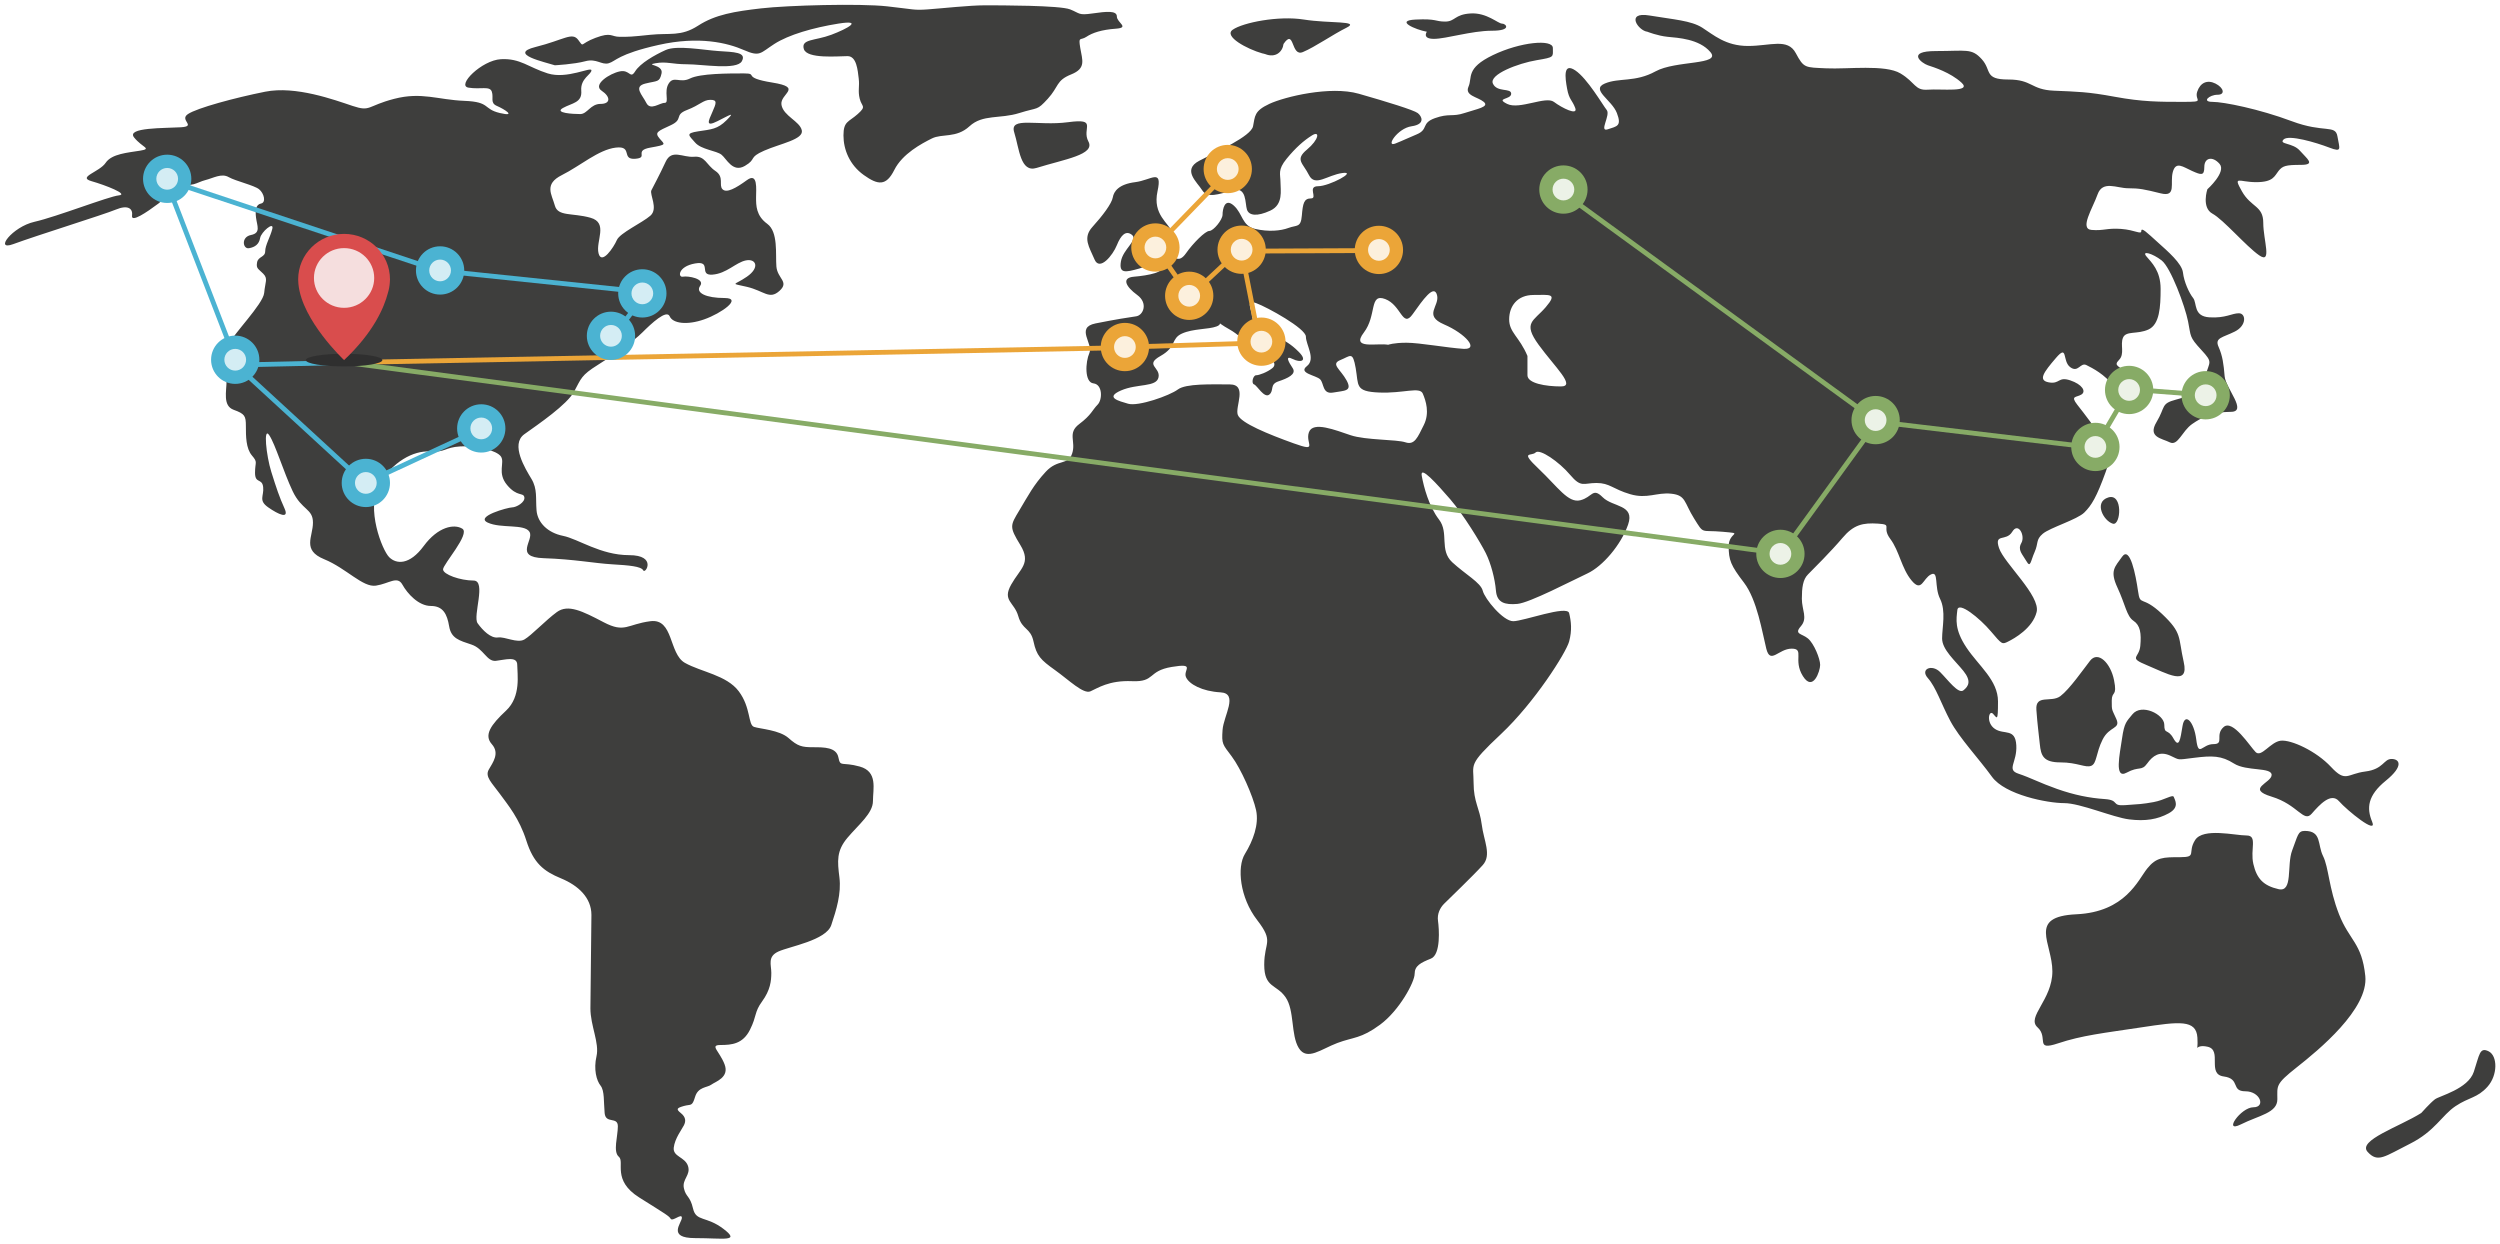 <?xml version="1.0" encoding="UTF-8"?>
<!DOCTYPE svg PUBLIC "-//W3C//DTD SVG 1.1//EN" "http://www.w3.org/Graphics/SVG/1.1/DTD/svg11.dtd">
<svg version="1.1" xmlns="http://www.w3.org/2000/svg" xmlns:xlink="http://www.w3.org/1999/xlink" x="0px" y="0px" width="517.675" height="257.497" viewBox="0, 0, 517.675, 257.497">
  <g id="Layer 1">
    <path d="M515.32,217.696 C513.43,216.752 513.43,218.408 512.246,221.954 C511.065,225.503 505.154,226.922 504.207,227.631 C503.26,228.34 501.368,230.467 501.368,230.467 C496.878,233.304 488.127,236.143 490.254,238.509 C492.382,240.873 493.802,239.454 499.004,236.852 C504.207,234.252 505.626,230.941 508.465,229.049 C511.302,227.157 512.957,227.395 515.086,225.029 C517.215,222.663 517.213,218.643 515.32,217.696 M484.342,189.32 C482.215,183.88 482.215,179.624 481.032,177.258 C479.85,174.893 480.794,172.056 477.248,172.056 C475.808,172.056 475.829,173.002 474.646,176.076 C473.465,179.15 474.882,184.827 471.809,184.117 C468.734,183.408 467.316,181.99 466.605,178.915 C465.896,175.841 467.552,173.002 465.188,173.002 C462.822,173.002 456.201,171.347 454.546,173.948 C452.889,176.55 455.017,177.496 451.471,177.496 C447.924,177.496 446.504,177.497 444.613,179.859 C442.721,182.225 440.12,188.846 429.951,189.32 C419.782,189.794 424.985,195.232 424.985,201.143 C424.985,207.055 419.546,210.604 421.912,212.732 C424.275,214.859 421.201,217.699 426.167,216.043 C431.132,214.385 435.627,213.912 443.43,212.732 C451.234,211.549 454.78,211.075 455.017,214.859 C455.254,218.643 454.072,216.043 457.146,216.752 C460.221,217.461 456.912,222.427 460.458,222.901 C464.004,223.373 461.877,225.973 464.951,225.973 C468.026,225.973 469.207,229.284 466.605,229.284 C464.004,229.284 460.222,234.722 464.004,232.833 C467.788,230.941 471.572,230.467 471.572,227.631 C471.572,224.791 471.1,224.555 475.592,221.009 C480.086,217.461 490.491,208.948 489.782,202.091 C489.072,195.232 486.473,194.758 484.342,189.32 M482.688,158.813 C479.613,155.504 474.411,153.137 472.28,153.375 C470.154,153.61 468.26,156.922 467.079,155.739 C465.896,154.556 462.348,148.883 460.457,150.537 C458.566,152.192 460.693,154.084 458.329,154.084 C455.965,154.084 455.254,156.922 454.78,153.137 C454.309,149.353 452.416,147.462 451.943,150.3 C451.471,153.137 451.235,155.03 450.052,152.901 C448.869,150.772 448.159,152.192 448.159,150.063 C448.159,147.935 443.431,145.569 441.54,147.935 C440.356,149.412 439.884,149.59 439.412,152.901 C438.938,156.213 437.754,161.416 440.355,159.997 C442.958,158.577 443.43,159.758 444.613,158.103 C445.796,156.448 447.215,155.504 449.342,156.448 C451.471,157.394 450.526,157.394 454.309,156.922 C458.092,156.448 459.983,156.448 462.586,158.103 C465.188,159.758 470.389,158.813 470.389,160.468 C470.389,162.125 464.951,163.307 470.389,164.962 C475.829,166.617 477.011,170.402 478.667,168.51 C480.322,166.617 482.687,164.015 484.342,165.908 C485.997,167.8 492.382,173.004 491.201,170.164 C490.017,167.327 490.254,164.724 494.04,161.651 C497.822,158.577 496.875,157.159 495.219,157.159 C493.566,157.159 493.566,159.287 489.782,159.758 C485.997,160.232 485.763,162.124 482.688,158.813 M432.789,136.821 C431.358,138.66 428.53,142.732 426.64,144.151 C424.75,145.571 421.437,143.679 421.674,146.99 C421.912,150.3 422.146,151.719 422.382,154.084 C422.62,156.448 423.092,157.868 426.64,157.868 C430.188,157.868 431.841,159.05 433.026,158.577 C434.208,158.103 433.971,155.976 435.389,153.137 C436.809,150.3 439.174,151.01 438.227,148.882 C437.28,146.753 437.28,147.226 437.28,145.097 C437.28,142.968 438.465,144.387 437.754,140.841 C437.046,137.293 434.445,134.693 432.789,136.821 M441.776,128.543 C443.193,129.49 443.43,131.144 443.193,133.746 C442.957,136.347 440.592,136.112 444.613,137.767 C448.632,139.422 453.363,142.26 452.179,137.057 C450.998,131.854 451.943,131.144 447.688,127.125 C443.43,123.105 443.195,125.706 442.721,122.396 C442.248,119.085 441.064,112.935 439.409,115.301 C437.95,117.388 436.81,118.138 438.465,121.686 C440.119,125.233 440.355,127.597 441.776,128.543 M437.517,108.442 C439.174,108.915 439.646,102.057 436.572,103.004 C433.498,103.95 435.576,107.887 437.517,108.442 M323.235,80.02 C320.078,80.02 316.29,79.388 316.29,77.705 L316.29,73.705 C314.606,69.708 312.502,68.865 312.502,66.129 C312.502,63.394 314.185,61.079 317.552,61.079 C320.919,61.079 322.603,60.658 320.078,63.604 C317.552,66.55 315.237,66.761 318.605,71.391 C321.971,76.02 326.391,80.02 323.235,80.02 M303.031,72.234 C299.664,72.022 293.982,70.97 291.246,70.97 C288.51,70.97 287.458,71.391 287.458,71.391 C285.143,70.97 279.671,72.444 282.407,68.865 C285.143,65.288 283.46,60.658 286.827,61.921 C290.194,63.183 290.404,68.024 292.508,65.078 C294.613,62.131 296.928,58.763 297.559,61.079 C298.191,63.394 294.613,65.288 299.033,67.182 C303.452,69.075 306.399,72.444 303.031,72.234 M294.824,88.016 C293.561,90.542 292.93,92.226 291.036,91.594 C289.142,90.962 282.828,91.173 279.671,90.121 C276.515,89.069 271.885,87.175 271.044,89.49 C270.201,91.804 273.148,93.699 267.886,91.804 C262.626,89.911 256.943,87.596 256.312,85.911 C255.68,84.228 258.416,79.598 254.628,79.598 C250.84,79.598 245.579,79.388 243.896,80.651 C242.212,81.913 235.688,84.228 233.583,83.596 C231.67,83.024 228.743,82.335 232.111,80.861 C235.478,79.388 239.476,80.23 239.897,78.125 C240.318,76.02 236.951,75.6 240.318,73.705 C243.685,71.812 242.423,70.129 244.737,69.075 C247.052,68.024 250.209,68.234 251.893,67.604 C253.576,66.971 251.261,66.34 254.628,68.234 C257.995,70.129 260.1,73.705 261.783,73.917 C263.467,74.126 264.519,75.39 263.467,76.231 C262.415,77.073 260.731,77.705 260.1,77.705 C259.468,77.705 259.048,79.388 259.679,79.598 C260.31,79.81 261.783,82.545 262.836,81.703 C263.888,80.861 262.836,79.598 264.73,78.967 C266.623,78.336 268.517,77.494 267.676,76.231 C266.834,74.969 265.993,73.495 267.676,74.337 C269.36,75.179 270.833,74.759 268.939,72.864 C267.045,70.97 266.413,70.97 264.099,69.287 C261.783,67.604 259.258,66.761 259.258,65.499 C259.258,64.236 257.785,61.921 260.1,62.763 C262.415,63.604 270.412,68.024 270.412,69.708 C270.412,71.391 272.516,74.337 270.622,75.81 C268.728,77.284 272.516,77.705 273.358,78.546 C274.199,79.388 273.779,81.703 276.094,81.281 C278.409,80.861 280.093,81.071 278.83,78.756 C277.567,76.441 275.463,75.39 277.567,74.548 C279.671,73.705 280.093,72.654 280.724,76.231 C281.356,79.81 280.513,81.071 285.564,81.281 C290.614,81.493 293.982,80.02 294.613,81.493 C295.245,82.966 296.087,85.491 294.824,88.016 M440.875,169.67 C444.242,170.091 446.767,169.67 449.083,168.408 C451.397,167.145 450.345,165.672 450.134,165.04 C449.924,164.409 448.24,165.672 445.925,166.093 C443.61,166.514 442.979,166.514 440.032,166.724 C437.087,166.934 438.98,165.672 435.824,165.462 C432.668,165.25 429.51,164.62 425.933,163.357 C422.355,162.094 420.461,161.042 417.936,160.2 C415.41,159.358 417.725,157.884 417.514,154.308 C417.304,150.73 414.989,152.203 413.095,150.94 C411.202,149.677 411.833,146.942 412.674,147.783 C413.516,148.626 413.727,149.677 413.727,145.258 C413.727,140.84 409.728,137.892 407.203,134.105 C404.677,130.316 405.098,128.211 405.308,126.318 C405.519,124.425 409.939,128.001 412.254,130.737 C414.569,133.473 414.569,133.473 415.832,132.842 C417.094,132.211 420.882,130.106 421.723,126.739 C422.565,123.371 414.989,116.638 413.938,113.48 C412.884,110.324 415.41,112.218 416.674,110.113 C417.936,108.008 419.409,110.956 418.567,112.428 C417.725,113.902 418.777,114.744 419.62,116.217 C420.461,117.69 420.461,116.217 421.303,114.323 C422.145,112.428 421.513,111.798 422.986,110.534 C424.46,109.271 430.142,107.588 431.615,106.114 C433.089,104.642 434.14,102.958 436.034,97.697 C437.928,92.436 435.824,92.647 434.982,90.752 C434.14,88.857 431.615,85.701 430.142,83.806 C428.669,81.913 429.931,82.335 430.983,81.703 C432.036,81.071 431.194,79.598 428.669,78.756 C426.143,77.915 426.564,79.598 424.25,79.177 C421.934,78.756 423.197,77.073 425.722,74.126 C428.248,71.18 426.985,74.759 428.669,76.02 C430.352,77.284 430.773,74.969 432.036,75.6 C433.299,76.231 435.824,77.494 437.718,80.02 C439.612,82.545 439.612,85.491 441.507,85.281 C443.4,85.071 443.4,84.228 444.242,82.335 C445.083,80.44 441.927,78.756 440.454,77.284 C438.98,75.81 437.508,75.81 438.769,74.548 C440.032,73.285 438.98,71.391 439.612,69.919 C440.244,68.445 442.559,69.287 444.873,68.234 C447.189,67.182 447.398,63.604 447.398,59.816 C447.398,56.028 445.505,54.345 444.452,53.082 C443.4,51.818 445.715,52.45 447.608,53.923 C449.503,55.397 452.449,63.394 453.081,66.55 C453.712,69.708 453.291,69.708 455.816,72.444 C458.341,75.179 457.5,74.759 456.659,77.915 C455.816,81.071 453.712,81.913 450.555,82.756 C447.398,83.596 448.451,84.228 446.557,87.385 C444.663,90.542 447.608,90.752 449.293,91.594 C450.976,92.436 451.818,89.279 453.923,87.806 C456.026,86.333 458.341,85.281 461.92,85.281 C465.497,85.281 460.867,80.44 460.657,77.915 C460.446,75.39 460.236,73.705 459.394,71.812 C458.551,69.919 460.236,69.919 462.761,68.654 C465.287,67.393 465.077,64.868 463.604,64.868 C462.13,64.868 460.867,65.919 457.5,65.709 C454.133,65.499 454.975,62.763 454.133,61.711 C453.291,60.658 452.239,58.343 452.028,56.448 C451.818,54.554 448.872,52.03 446.767,50.136 C444.663,48.242 443.4,46.979 443.4,47.821 C443.4,48.662 442.137,47.611 439.191,47.4 C436.245,47.191 435.613,47.821 433.089,47.611 C430.563,47.4 433.299,43.191 434.35,40.245 C435.403,37.299 438.349,38.982 440.665,38.982 C442.979,38.982 444.031,39.193 447.398,40.034 C450.765,40.876 449.293,37.93 449.924,35.615 C450.555,33.3 452.028,34.563 453.923,35.405 C455.816,36.246 456.448,36.456 456.448,34.563 C456.448,32.67 458.132,32.248 459.604,33.931 C461.077,35.615 457.079,39.193 457.079,39.193 C457.079,39.193 455.816,42.981 458.132,44.242 C460.446,45.506 465.077,50.977 467.812,52.872 C470.548,54.765 468.654,49.715 468.654,46.137 C468.654,42.56 466.128,42.981 464.234,39.613 C462.341,36.246 463.604,37.72 467.18,37.72 C470.757,37.72 470.969,36.456 471.81,35.405 C472.653,34.351 473.285,34.141 476.44,34.141 C479.596,34.141 477.703,32.88 476.23,31.195 C474.757,29.512 471.81,29.934 472.863,28.88 C473.915,27.829 479.596,29.512 482.334,30.565 C485.069,31.616 484.437,30.775 484.016,28.25 C483.596,25.724 481.281,27.617 474.546,25.092 C467.812,22.568 460.446,21.094 458.132,21.094 C455.816,21.094 457.5,19.621 459.183,19.621 C460.867,19.621 460.446,18.148 458.763,17.306 C457.079,16.464 455.606,17.096 454.975,18.989 C454.343,20.883 456.869,21.094 452.028,21.094 C447.189,21.094 443.61,21.094 437.928,20.042 C432.246,18.989 430.142,18.989 425.3,18.779 C420.461,18.569 420.882,16.464 415.832,16.464 C410.78,16.464 412.465,14.569 410.36,12.256 C408.255,9.94 407.203,10.572 400.89,10.572 C394.576,10.572 397.944,13.097 399.205,13.518 C400.469,13.939 403.836,14.991 406.151,17.096 C408.466,19.199 401.942,18.359 399.205,18.569 C396.47,18.779 396.681,17.096 393.524,15.201 C390.367,13.308 382.581,14.359 378.161,14.149 C373.741,13.939 373.531,14.149 371.848,10.993 C370.164,7.836 366.587,9.519 361.956,9.519 C357.327,9.519 354.801,7.203 352.487,5.732 C350.172,4.258 346.594,4.048 341.543,3.207 C336.493,2.364 339.228,6.363 341.122,6.573 C341.122,6.573 343.227,7.415 345.331,7.625 C347.436,7.836 351.856,8.047 354.171,10.782 C356.485,13.518 347.014,12.466 342.805,14.78 C338.597,17.096 335.23,16.043 332.284,17.306 C329.337,18.569 333.757,20.674 334.809,23.409 C335.861,26.145 334.809,26.145 332.915,26.777 C331.02,27.407 333.547,23.83 332.705,22.779 C331.863,21.725 328.706,16.254 326.181,14.569 C323.654,12.887 324.076,16.043 324.498,18.359 C324.917,20.674 325.549,20.674 326.181,22.357 C326.812,24.04 323.445,22.357 321.761,21.094 C320.078,19.831 314.606,22.779 312.081,21.514 C309.555,20.253 312.922,20.674 312.922,19.409 C312.922,18.148 309.976,19.199 309.134,17.306 C308.293,15.413 314.396,13.097 318.184,12.466 C321.971,11.834 321.55,11.834 321.55,9.94 C321.55,8.047 314.816,8.677 309.134,11.413 C303.452,14.149 304.925,16.043 304.084,17.938 C303.241,19.831 305.977,20.042 307.24,21.094 C308.503,22.146 305.767,22.568 303.241,23.409 C300.716,24.25 300.085,23.409 297.139,24.462 C294.193,25.514 295.876,26.777 293.35,27.829 C290.825,28.88 291.036,28.88 288.931,29.722 C286.827,30.565 289.352,26.565 292.299,26.145 C295.245,25.724 294.403,24.04 293.561,23.409 C292.719,22.779 287.248,21.094 281.356,19.409 C275.463,17.728 265.993,20.042 262.836,21.514 C259.679,22.988 259.889,24.04 259.468,26.145 C259.048,28.25 251.893,31.405 248.315,33.3 C244.737,35.195 247.894,37.72 248.946,39.403 C249.999,41.086 252.313,40.245 255.26,39.403 C258.206,38.561 257.785,42.139 258.206,43.402 C258.627,44.664 260.31,44.876 263.047,43.612 C265.782,42.349 265.151,39.403 265.151,37.72 C265.151,36.036 264.519,35.195 266.413,32.88 C268.308,30.565 269.991,29.091 271.674,28.039 C273.358,26.986 273.148,28.88 270.622,30.985 C268.097,33.09 269.781,33.72 271.044,36.246 C272.306,38.771 274.831,36.246 277.988,35.825 C281.145,35.405 275.253,38.561 272.937,38.561 C270.622,38.561 272.937,41.086 271.464,41.086 C269.991,41.086 269.781,42.139 269.57,44.664 C269.36,47.191 268.517,46.559 266.834,47.191 C265.151,47.821 262.626,48.031 259.889,47.4 C257.153,46.769 257.364,44.242 255.47,42.56 C253.576,40.876 253.155,43.402 253.155,44.454 C253.155,45.506 251.261,47.821 250.42,47.821 C249.577,47.821 247.052,50.347 245.579,52.45 C244.106,54.554 243.054,53.293 242.632,52.45 C242.212,51.608 243.685,50.347 242.844,48.242 C242.001,46.137 238.634,44.454 239.686,39.613 C240.739,34.773 238.424,37.299 235.056,37.72 C231.689,38.14 230.637,39.613 230.427,40.876 C230.216,42.139 228.322,44.664 226.217,46.979 C224.113,49.294 225.586,51.188 226.639,53.713 C227.691,56.238 230.427,52.872 231.269,50.767 C232.111,48.662 233.163,47.611 234.425,48.662 C235.688,49.715 232.531,51.608 232.111,54.133 C231.689,56.66 232.952,56.448 235.899,55.608 C238.845,54.765 237.372,54.133 239.686,55.187 C242.001,56.238 237.582,57.08 234.846,57.292 C232.111,57.502 233.163,59.396 235.478,61.079 C237.793,62.763 236.741,65.288 235.267,65.499 C233.794,65.709 231.058,66.129 226.85,66.971 C222.64,67.814 226.428,71.18 225.586,73.074 C224.745,74.969 224.534,79.177 226.428,79.388 C228.322,79.598 228.322,82.756 227.27,83.806 C226.217,84.86 226.007,85.911 223.482,87.806 C220.956,89.701 222.851,91.384 222.009,93.909 C221.167,96.434 219.063,94.962 216.537,97.697 C214.012,100.433 212.96,102.538 211.066,105.694 C209.172,108.851 208.961,109.061 211.277,112.849 C213.591,116.638 211.277,117.69 209.382,121.056 C207.488,124.425 210.014,124.635 210.855,127.581 C211.697,130.526 213.381,129.896 214.012,132.842 C214.643,135.787 215.485,136.631 218.431,138.734 C221.377,140.84 224.323,143.786 225.797,143.154 C227.27,142.522 229.585,140.84 234.425,141.05 C239.265,141.26 237.582,138.944 242.632,138.102 C247.683,137.261 244.947,138.734 245.579,140.207 C246.21,141.681 248.946,143.154 252.734,143.365 C256.522,143.575 253.365,148.204 253.155,151.151 C252.945,154.097 253.155,154.097 255.049,156.623 C256.943,159.148 259.468,164.83 260.1,167.775 C260.731,170.722 259.468,174.09 257.785,176.826 C256.102,179.56 256.733,185.875 260.31,190.506 C263.888,195.133 261.783,194.923 261.783,199.763 C261.783,204.603 264.309,203.762 266.203,206.498 C268.097,209.234 267.255,214.284 268.939,217.02 C270.622,219.756 273.569,217.23 276.936,215.968 C280.303,214.705 281.776,215.128 285.774,212.179 C289.773,209.234 292.93,203.342 292.93,201.658 C292.93,199.973 294.193,199.342 296.297,198.502 C298.402,197.661 297.981,192.187 297.77,190.716 C297.559,189.241 298.191,187.98 299.033,187.136 C299.874,186.296 305.136,181.245 307.03,179.14 C308.924,177.036 307.24,174.09 306.82,170.722 C306.399,167.355 305.136,166.093 305.136,162.094 C305.136,158.094 303.873,158.516 310.818,151.993 C317.762,145.468 324.287,135.156 324.917,132.842 C325.549,130.526 325.339,128.633 324.917,126.95 C324.498,125.265 315.447,128.633 313.343,128.633 C311.238,128.633 307.451,124.003 307.03,122.32 C306.61,120.635 303.452,118.952 300.716,116.427 C297.981,113.902 300.085,110.324 297.981,107.588 C295.876,104.853 294.824,100.853 294.403,98.538 C293.982,96.224 297.559,100.222 300.296,103.379 C303.031,106.536 306.61,112.428 307.661,114.533 C308.713,116.638 309.555,119.794 309.765,122.32 C309.976,124.845 311.659,125.265 314.185,125.055 C316.71,124.845 325.549,120.215 328.706,118.742 C331.863,117.269 335.651,112.849 337.124,108.641 C338.597,104.432 333.967,105.063 331.863,102.958 C329.758,100.853 329.758,102.958 327.233,103.59 C324.708,104.22 322.603,100.853 318.605,97.067 C314.606,93.277 317.132,94.541 317.973,93.699 C318.814,92.857 322.813,95.592 325.128,98.328 C327.444,101.063 327.864,100.012 330.6,100.012 C333.336,100.012 333.967,101.275 337.545,102.327 C341.122,103.379 343.016,101.907 346.075,102.231 C349.136,102.555 348.698,104.01 350.803,107.378 C352.907,110.744 352.066,109.693 356.695,110.113 C361.325,110.534 357.958,110.113 357.958,113.059 C357.958,116.005 358.379,117.059 361.115,120.635 C363.851,124.213 364.903,130.947 365.745,134.316 C366.587,137.682 368.27,134.316 371.006,134.316 C373.741,134.316 371.216,136.631 373.321,139.997 C375.425,143.365 376.899,138.944 376.899,137.682 C376.899,136.419 375.636,133.263 374.373,132.211 C373.11,131.158 371.427,131.368 372.9,129.685 C374.373,128.001 373.11,126.318 373.11,124.003 C373.11,121.688 373.321,120.005 374.373,118.952 C375.425,117.9 379.213,114.112 381.528,111.376 C383.843,108.641 385.737,108.219 388.894,108.429 C392.05,108.641 389.525,109.061 391.419,111.587 C393.314,114.112 393.734,117.69 395.839,120.215 C397.944,122.74 398.154,119.794 399.837,118.952 C401.521,118.11 400.469,121.477 401.731,124.003 C402.994,126.529 402.152,129.896 402.152,132.211 C402.152,134.526 404.888,136.84 406.572,138.944 C408.255,141.05 407.624,142.102 406.572,142.943 C405.519,143.786 403.415,140.84 401.731,139.156 C400.048,137.471 397.522,138.524 399.205,140.418 C400.89,142.312 401.942,145.678 403.836,149.258 C405.73,152.834 409.728,157.044 412.465,160.832 C415.199,164.62 424.039,166.302 427.406,166.302 C430.773,166.302 437.508,169.25 440.875,169.67 M295.455,6.573 C295.455,6.573 294.403,8.047 296.928,8.047 C299.454,8.047 304.715,6.363 308.924,6.363 C313.133,6.363 311.87,4.889 311.028,4.889 C310.187,4.889 307.871,2.576 304.505,2.785 C301.137,2.996 301.348,4.468 299.244,4.468 C297.139,4.468 297.559,3.837 293.141,4.048 C288.721,4.258 293.141,6.152 295.455,6.573 M261.351,11.043 C261.577,11.107 261.802,11.127 261.994,11.203 C264.099,12.045 265.571,10.782 265.782,9.098 C268.097,5.732 267.255,11.834 269.781,10.782 C272.306,9.73 275.883,7.203 278.83,5.732 C281.776,4.258 275.253,4.889 269.991,4.048 C264.73,3.207 257.364,4.679 255.26,6.152 C253.298,7.525 258.278,10.175 261.351,11.043 M221.167,25.304 C214.854,26.145 208.961,24.04 210.014,27.407 C211.066,30.775 211.277,35.825 214.643,34.773 C220.426,32.966 226.85,32.037 225.376,29.3 C223.903,26.565 227.48,24.462 221.167,25.304 M216.958,20.463 C219.273,17.938 218.642,16.674 221.799,15.413 C224.955,14.149 224.113,12.466 223.692,9.94 C223.271,7.415 223.692,8.467 224.955,7.625 C226.217,6.783 228.112,6.152 231.058,5.942 C234.004,5.732 231.269,4.679 231.269,3.417 C231.269,2.154 229.165,2.364 226.217,2.785 C223.271,3.207 223.692,2.785 221.588,1.943 C219.484,1.102 207.067,1.102 203.911,1.102 C200.754,1.102 195.071,1.732 192.125,1.943 C189.179,2.154 189.39,1.943 183.708,1.312 C178.025,0.681 163.084,1.102 157.612,1.732 C152.14,2.364 148.142,2.996 144.563,5.311 C140.986,7.625 138.672,6.783 134.673,7.203 C130.674,7.625 130.254,7.625 128.36,7.625 C126.466,7.625 126.676,6.573 123.309,7.836 C119.942,9.098 120.994,9.94 119.731,8.257 C118.468,6.573 116.785,8.257 110.892,9.73 C105,11.203 112.997,12.887 114.891,13.518 C114.891,13.518 118.889,13.308 121.205,12.677 C123.52,12.045 124.571,13.518 126.045,13.097 C127.518,12.677 127.939,11.203 136.357,9.308 C144.775,7.415 150.666,8.888 154.034,10.362 C157.402,11.834 157.402,10.993 160.348,9.098 C163.294,7.203 168.345,5.732 173.606,4.889 C178.867,4.048 175.5,5.942 172.133,7.203 C168.766,8.467 165.82,8.047 166.45,10.151 C167.082,12.256 173.606,11.623 175.5,11.623 C177.394,11.623 177.605,14.569 177.815,16.254 C178.025,17.938 177.605,18.779 178.025,20.463 C178.446,22.146 179.499,21.936 177.605,23.619 C175.711,25.304 174.657,25.092 174.657,28.039 C174.657,30.985 175.921,34.141 178.867,36.246 C181.813,38.351 183.497,38.561 185.181,35.195 C186.864,31.827 190.862,29.722 192.967,28.67 C195.071,27.617 198.018,28.67 200.754,26.145 C203.489,23.619 207.067,24.672 211.066,23.409 C215.064,22.146 214.643,22.988 216.958,20.463 M178.025,158.728 C174.237,157.675 174.027,158.938 173.606,156.834 C173.185,154.728 170.66,154.728 168.345,154.728 C166.03,154.728 165.188,154.518 163.294,152.834 C161.4,151.151 157.402,150.94 156.139,150.518 C154.876,150.098 155.507,146.52 152.983,143.154 C150.457,139.787 145.195,139.156 141.828,137.261 C138.462,135.367 139.513,128.001 134.673,128.633 C129.833,129.265 129.411,131.158 124.992,128.843 C120.573,126.529 117.627,125.055 115.312,126.739 C112.997,128.423 110.051,131.579 108.577,132.421 C107.105,133.263 104.578,131.79 103.106,132.001 C101.632,132.211 99.949,130.526 98.897,129.055 C97.845,127.581 100.791,120.215 98.056,120.215 C95.32,120.215 91.742,118.952 91.742,117.9 C91.742,116.847 97.424,110.534 95.74,109.483 C94.057,108.429 90.689,109.061 87.743,113.059 C84.797,117.059 82.061,116.847 80.588,115.374 C79.114,113.902 75.748,105.273 78.483,100.433 C81.218,95.592 85.638,93.277 89.006,93.488 C92.373,93.699 91.952,92.647 95.32,92.436 C98.686,92.226 102.895,93.277 103.737,94.541 C104.578,95.802 102.895,97.907 105,100.433 C107.105,102.958 108.367,101.907 108.577,102.958 C108.788,104.01 106.894,105.063 106.052,105.063 C105.211,105.063 98.265,106.958 101.001,108.219 C103.737,109.483 108.577,108.429 109.63,110.113 C110.682,111.798 106.263,115.374 112.576,115.585 C118.889,115.795 123.098,116.638 126.676,116.847 C130.254,117.059 132.779,117.269 133.2,118.11 C133.621,118.952 136.146,114.954 130.254,114.954 C124.361,114.954 119.731,111.587 116.574,110.956 C113.418,110.324 111.314,108.219 111.103,105.694 C110.892,103.168 111.314,101.275 110.051,99.17 C108.788,97.067 105.632,92.016 108.577,89.911 C111.524,87.806 117.417,83.806 118.889,81.071 C120.362,78.336 120.362,77.705 123.729,75.6 C127.097,73.495 131.096,70.759 132.989,68.865 C134.883,66.971 138.04,64.025 138.672,65.499 C139.303,66.971 142.249,67.393 145.827,66.129 C149.405,64.868 153.823,61.711 150.036,61.711 C146.248,61.711 143.932,60.658 144.985,59.185 C146.037,57.713 142.46,57.08 141.407,57.292 C140.355,57.502 140.355,55.187 143.932,54.554 C147.51,53.923 144.563,57.08 147.51,56.87 C150.457,56.66 152.351,54.345 154.456,53.923 C156.559,53.503 157.402,55.397 154.665,57.292 C151.929,59.185 151.088,58.553 154.665,59.396 C158.243,60.238 159.295,62.131 161.4,60.238 C163.505,58.343 160.979,57.713 160.768,55.187 C160.558,52.662 161.189,48.031 158.874,46.347 C156.559,44.664 156.559,42.56 156.559,40.876 C156.559,39.193 156.981,35.615 154.665,37.299 C152.351,38.982 150.457,40.034 149.615,39.193 C148.773,38.351 150.036,36.666 148.142,35.405 C146.248,34.141 146.037,32.248 143.722,32.458 C141.407,32.67 139.092,30.775 137.83,33.51 C136.567,36.246 135.304,38.561 134.883,39.403 C134.463,40.245 136.357,43.191 134.673,44.664 C132.989,46.137 128.36,48.242 127.728,49.715 C127.097,51.188 124.571,54.977 123.94,52.45 C123.309,49.926 126.045,46.137 122.257,45.085 C118.468,44.032 115.522,44.876 114.891,42.56 C114.259,40.245 112.576,38.14 116.363,36.246 C120.152,34.351 123.94,30.985 127.518,30.565 C131.096,30.144 128.57,33.09 131.517,32.88 C134.463,32.67 131.096,31.195 134.673,30.565 C138.251,29.934 137.62,29.934 136.567,28.67 C135.515,27.407 136.146,27.197 138.882,25.934 C141.617,24.672 139.513,23.83 142.249,22.779 C144.985,21.725 145.616,20.674 147.09,20.674 C148.562,20.674 148.352,21.304 147.51,23.199 C146.669,25.092 146.037,26.355 148.562,25.092 C151.088,23.83 152.351,22.988 150.457,24.882 C148.562,26.777 147.299,26.777 144.563,27.197 C141.828,27.617 142.67,28.039 143.932,29.512 C145.195,30.985 148.352,31.195 149.405,32.037 C150.457,32.88 151.719,35.825 154.245,34.351 C156.77,32.88 154.876,32.67 158.243,31.195 C161.61,29.722 166.45,28.88 166.03,26.986 C165.609,25.092 162.242,24.04 161.82,21.725 C161.4,19.409 166.45,18.148 159.926,17.096 C153.403,16.043 157.191,15.201 154.034,15.201 C150.877,15.201 144.985,15.201 142.88,16.254 C140.776,17.306 139.513,15.623 138.462,17.306 C137.409,18.989 138.672,21.304 137.62,21.304 C136.567,21.304 134.673,22.988 133.831,21.304 C132.989,19.621 131.096,17.938 133.621,17.306 C136.146,16.674 136.567,17.096 136.988,15.201 C137.409,13.308 133.41,13.518 135.725,13.097 C138.04,12.677 139.092,13.308 142.249,13.308 C145.406,13.308 152.561,14.569 153.613,12.677 C154.665,10.782 151.929,10.782 148.773,10.572 C145.616,10.362 140.145,9.308 137.83,10.362 C135.515,11.413 132.569,13.097 131.517,14.78 C130.465,16.464 130.465,14.359 128.36,14.78 C126.255,15.201 122.677,17.516 124.571,18.779 C126.466,20.042 126.466,21.514 124.361,21.514 C122.257,21.514 121.625,23.619 120.152,23.619 C118.679,23.619 114.68,23.409 116.574,22.357 C118.468,21.304 120.573,21.304 120.362,18.779 C120.152,16.254 122.466,15.413 122.466,14.569 C122.466,13.728 117.417,16.464 113.418,15.201 C109.419,13.939 107.736,12.045 103.737,12.256 C99.738,12.466 94.478,17.728 97.003,18.148 C99.528,18.569 101.423,17.728 101.843,18.989 C102.264,20.253 101.423,21.304 102.895,21.936 C104.368,22.568 107.105,24.25 103.527,23.409 C99.949,22.568 101.632,21.094 96.161,20.883 C90.689,20.674 87.322,18.989 81.64,20.463 C75.958,21.936 76.799,23.199 73.012,21.936 C69.224,20.674 61.226,17.728 54.914,18.989 C48.6,20.253 40.814,22.357 38.92,23.619 C37.026,24.882 40.814,26.145 37.446,26.355 C34.079,26.565 26.082,26.355 27.766,28.46 C29.449,30.565 31.554,30.775 29.028,31.195 C26.503,31.616 23.135,31.827 21.874,33.72 C20.61,35.615 15.98,36.666 18.927,37.51 C21.874,38.351 26.714,40.245 24.609,40.456 C22.504,40.666 11.771,44.876 7.141,45.927 C2.512,46.979 -1.277,52.03 2.722,50.557 C7.8,48.688 21.452,44.454 23.978,43.402 C26.503,42.349 27.555,43.191 27.344,44.664 C27.134,46.137 30.291,44.032 32.817,42.139 C35.341,40.245 35.341,36.456 37.446,37.72 C39.551,38.982 40.814,37.72 42.497,37.299 C44.18,36.878 45.864,35.825 47.337,36.666 C48.81,37.51 52.598,38.351 53.65,39.193 C54.703,40.034 55.124,41.928 54.072,42.139 C53.019,42.349 52.809,43.402 53.019,45.085 C53.231,46.769 54.072,48.242 51.967,48.662 C49.863,49.083 50.283,51.608 51.546,51.398 C52.809,51.188 53.65,50.557 53.861,49.294 C54.072,48.031 56.807,45.717 56.386,47.4 C55.966,49.083 54.914,50.767 54.914,52.03 C54.914,53.293 53.44,53.082 53.231,54.345 C53.019,55.608 53.44,55.608 54.492,56.66 C55.545,57.713 54.914,58.343 54.703,60.658 C54.492,62.973 48.179,69.287 47.337,71.391 C46.495,73.495 46.917,76.441 46.917,78.756 C46.917,81.071 46.074,84.018 48.389,84.86 C50.705,85.701 50.915,86.122 50.915,88.227 C50.915,90.331 50.915,92.857 52.177,94.33 C53.44,95.802 52.809,95.592 52.809,97.907 C52.809,100.222 54.281,98.96 54.492,100.853 C54.703,102.748 53.44,103.59 55.545,105.063 C57.649,106.536 59.964,107.588 58.912,105.273 C57.86,102.958 57.228,101.063 56.175,97.697 C55.124,94.33 54.492,88.227 55.755,90.121 C57.018,92.016 58.702,97.697 60.595,101.696 C62.489,105.694 64.804,105.273 64.804,108.219 C64.804,111.166 62.489,113.902 67.119,115.795 C71.749,117.69 75.116,121.688 77.852,121.267 C80.588,120.845 82.272,119.164 83.324,121.056 C84.376,122.95 86.691,125.476 89.216,125.476 C91.742,125.476 92.583,127.16 93.004,129.685 C93.425,132.211 95.109,132.631 97.634,133.473 C100.16,134.316 100.791,137.051 102.685,136.84 C104.578,136.631 107.105,135.787 107.105,137.682 C107.105,139.577 107.946,144.207 104.789,147.152 C101.632,150.098 100.16,152.203 101.843,154.097 C103.527,155.991 102.054,157.884 101.212,159.358 C100.37,160.832 101.843,162.094 103.527,164.409 C105.211,166.724 107.526,169.46 108.998,174.09 C110.472,178.719 112.576,180.404 116.153,181.876 C119.731,183.349 122.466,185.875 122.466,189.452 C122.466,193.031 122.257,205.234 122.257,208.813 C122.257,212.389 124.151,215.968 123.52,218.705 C122.888,221.44 123.52,223.755 124.361,224.806 C125.203,225.86 124.992,228.175 125.203,230.49 C125.414,232.805 127.939,231.121 127.939,233.225 C127.939,235.331 126.887,238.486 128.149,239.538 C129.411,240.592 126.676,244.378 132.358,247.957 C138.04,251.534 138.462,251.744 138.882,252.377 C139.303,253.008 141.196,251.113 141.196,252.164 C141.196,253.217 138.04,256.374 143.932,256.374 C149.825,256.374 153.403,257.217 149.825,254.479 C146.248,251.744 144.143,253.008 143.511,250.272 C142.88,247.537 142.039,247.957 141.617,246.062 C141.196,244.168 143.091,243.327 142.46,241.432 C141.828,239.538 139.303,239.538 139.513,237.645 C139.724,235.751 141.196,233.856 141.617,233.015 C142.039,232.172 142.039,231.331 140.986,230.49 C139.934,229.646 140.145,229.436 141.617,229.015 C143.091,228.595 143.301,229.226 143.932,227.121 C144.563,225.019 146.458,225.229 147.299,224.595 C148.142,223.966 151.088,223.125 150.036,220.388 C148.984,217.653 146.879,216.389 149.194,216.389 C151.508,216.389 153.823,216.179 155.297,213.233 C156.77,210.288 156.139,209.654 157.822,207.342 C159.506,205.026 159.716,203.132 159.716,201.448 C159.716,199.763 158.874,198.082 161.189,197.027 C163.505,195.976 171.081,194.713 172.133,191.556 C173.185,188.4 174.237,185.032 173.816,181.666 C173.396,178.299 173.185,176.195 175.5,173.458 C177.815,170.722 180.761,168.408 180.761,165.883 C180.761,163.357 181.813,159.779 178.025,158.728" fill="#3E3E3D"/>
    <path d="M324.625,40.625 L388.75,87.344" fill-opacity="0" stroke="#87AB66" stroke-width="1"/>
    <path d="M238.875,51.5 L254.625,35.25" fill-opacity="0" stroke="#EBA538" stroke-width="1"/>
    <path d="M232.75,71.875 L261.25,71" fill-opacity="0" stroke="#EBA538" stroke-width="1"/>
    <path d="M257.75,50.75 L247.3,60.5" fill-opacity="0" stroke="#EBA538" stroke-width="1"/>
    <path d="M71.748,75.065 L232.75,72" fill-opacity="0" stroke="#EBA538" stroke-width="1"/>
    <path d="M369.875,114.75 L71.748,75.065" fill-opacity="0" stroke="#87AB66" stroke-width="1"/>
    <g>
      <path d="M259.231,35 C259.231,37.761 256.992,40 254.231,40 C251.47,40 249.231,37.761 249.231,35 C249.231,32.239 251.47,30 254.231,30 C256.992,30 259.231,32.239 259.231,35" fill="#EBA538"/>
      <path d="M256.481,35 C256.481,36.243 255.474,37.25 254.231,37.25 C252.988,37.25 251.981,36.243 251.981,35 C251.981,33.757 252.988,32.75 254.231,32.75 C255.474,32.75 256.481,33.757 256.481,35" fill="#FCF0DD"/>
    </g>
    <g>
      <path d="M237.933,71.859 C237.933,74.62 235.694,76.859 232.933,76.859 C230.172,76.859 227.933,74.62 227.933,71.859 C227.933,69.098 230.172,66.859 232.933,66.859 C235.694,66.859 237.933,69.098 237.933,71.859" fill="#EBA538"/>
      <path d="M235.183,71.859 C235.183,73.102 234.176,74.109 232.933,74.109 C231.69,74.109 230.683,73.102 230.683,71.859 C230.683,70.616 231.69,69.609 232.933,69.609 C234.176,69.609 235.183,70.616 235.183,71.859" fill="#FCF0DD"/>
    </g>
    <g>
      <path d="M328.737,39.25 C328.737,42.011 326.498,44.25 323.737,44.25 C320.975,44.25 318.737,42.011 318.737,39.25 C318.737,36.489 320.975,34.25 323.737,34.25 C326.498,34.25 328.737,36.489 328.737,39.25" fill="#87AB66"/>
      <path d="M325.987,39.25 C325.987,40.493 324.979,41.5 323.737,41.5 C322.494,41.5 321.487,40.493 321.487,39.25 C321.487,38.007 322.494,37 323.737,37 C324.979,37 325.987,38.007 325.987,39.25" fill="#ECF2E7"/>
    </g>
    <path d="M458.143,81.909 L441.393,80.619" fill-opacity="0" stroke="#87AB66" stroke-width="1"/>
    <path d="M389.125,86.75 L369,114.5" fill-opacity="0" stroke="#87AB66" stroke-width="1"/>
    <g>
      <path d="M373.671,114.692 C373.671,117.453 371.432,119.692 368.671,119.692 C365.909,119.692 363.671,117.453 363.671,114.692 C363.671,111.931 365.909,109.692 368.671,109.692 C371.432,109.692 373.671,111.931 373.671,114.692" fill="#87AB66"/>
      <path d="M370.921,114.692 C370.921,115.935 369.913,116.942 368.671,116.942 C367.428,116.942 366.421,115.935 366.421,114.692 C366.421,113.449 367.428,112.442 368.671,112.442 C369.913,112.442 370.921,113.449 370.921,114.692" fill="#ECF2E7"/>
    </g>
    <g>
      <path d="M461.728,81.844 C461.728,84.605 459.489,86.844 456.728,86.844 C453.966,86.844 451.728,84.605 451.728,81.844 C451.728,79.083 453.966,76.844 456.728,76.844 C459.489,76.844 461.728,79.083 461.728,81.844" fill="#87AB66"/>
      <path d="M458.978,81.844 C458.978,83.087 457.97,84.094 456.728,84.094 C455.485,84.094 454.478,83.087 454.478,81.844 C454.478,80.601 455.485,79.594 456.728,79.594 C457.97,79.594 458.978,80.601 458.978,81.844" fill="#ECF2E7"/>
    </g>
    <path d="M49.75,76.375 L76,100.5" fill-opacity="0" stroke="#4BB3D2" stroke-width="1"/>
    <path d="M257.25,52.875 L260.75,70.625" fill-opacity="0" stroke="#EBA538" stroke-width="1"/>
    <g>
      <path d="M266.196,70.75 C266.196,73.511 263.957,75.75 261.196,75.75 C258.435,75.75 256.196,73.511 256.196,70.75 C256.196,67.989 258.435,65.75 261.196,65.75 C263.957,65.75 266.196,67.989 266.196,70.75" fill="#EBA538"/>
      <path d="M263.446,70.75 C263.446,71.993 262.439,73 261.196,73 C259.953,73 258.946,71.993 258.946,70.75 C258.946,69.507 259.953,68.5 261.196,68.5 C262.439,68.5 263.446,69.507 263.446,70.75" fill="#FCF0DD"/>
    </g>
    <path d="M434.125,92.75 L388.75,87.344" fill-opacity="0" stroke="#87AB66" stroke-width="1"/>
    <g>
      <path d="M393.386,86.989 C393.386,89.75 391.147,91.989 388.386,91.989 C385.624,91.989 383.386,89.75 383.386,86.989 C383.386,84.228 385.624,81.989 388.386,81.989 C391.147,81.989 393.386,84.228 393.386,86.989" fill="#87AB66"/>
      <path d="M390.636,86.989 C390.636,88.232 389.628,89.239 388.386,89.239 C387.143,89.239 386.136,88.232 386.136,86.989 C386.136,85.746 387.143,84.739 388.386,84.739 C389.628,84.739 390.636,85.746 390.636,86.989" fill="#ECF2E7"/>
    </g>
    <path d="M286.125,51.875 L258.25,52" fill-opacity="0" stroke="#EBA538" stroke-width="1"/>
    <g>
      <path d="M290.53,51.75 C290.53,54.511 288.291,56.75 285.53,56.75 C282.769,56.75 280.53,54.511 280.53,51.75 C280.53,48.989 282.769,46.75 285.53,46.75 C288.291,46.75 290.53,48.989 290.53,51.75" fill="#EBA538"/>
      <path d="M287.78,51.75 C287.78,52.993 286.773,54 285.53,54 C284.287,54 283.28,52.993 283.28,51.75 C283.28,50.507 284.287,49.5 285.53,49.5 C286.773,49.5 287.78,50.507 287.78,51.75" fill="#FCF0DD"/>
    </g>
    <g>
      <path d="M262.107,51.706 C262.107,54.467 259.868,56.706 257.107,56.706 C254.346,56.706 252.107,54.467 252.107,51.706 C252.107,48.945 254.346,46.706 257.107,46.706 C259.868,46.706 262.107,48.945 262.107,51.706" fill="#EBA538"/>
      <path d="M259.357,51.706 C259.357,52.949 258.35,53.956 257.107,53.956 C255.864,53.956 254.857,52.949 254.857,51.706 C254.857,50.463 255.864,49.456 257.107,49.456 C258.35,49.456 259.357,50.463 259.357,51.706" fill="#FCF0DD"/>
    </g>
    <path d="M52.625,75.5 L71.748,75.065" fill-opacity="0" stroke="#4BB3D2" stroke-width="1"/>
    <path d="M34.25,37 L49.375,76.125" fill-opacity="0" stroke="#4BB3D2" stroke-width="1"/>
    <g>
      <path d="M53.708,74.492 C53.708,77.253 51.469,79.492 48.708,79.492 C45.947,79.492 43.708,77.253 43.708,74.492 C43.708,71.731 45.947,69.492 48.708,69.492 C51.469,69.492 53.708,71.731 53.708,74.492" fill="#4BB3D2"/>
      <path d="M50.958,74.492 C50.958,75.735 49.951,76.742 48.708,76.742 C47.465,76.742 46.458,75.735 46.458,74.492 C46.458,73.249 47.465,72.242 48.708,72.242 C49.951,72.242 50.958,73.249 50.958,74.492" fill="#D4EDF4"/>
    </g>
    <path d="M34.75,37.375 L91.125,56.125" fill-opacity="0" stroke="#4BB3D2" stroke-width="1"/>
    <g>
      <path d="M39.62,37.029 C39.62,39.79 37.381,42.029 34.62,42.029 C31.859,42.029 29.62,39.79 29.62,37.029 C29.62,34.268 31.859,32.029 34.62,32.029 C37.381,32.029 39.62,34.268 39.62,37.029" fill="#4BB3D2"/>
      <path d="M36.87,37.029 C36.87,38.272 35.863,39.279 34.62,39.279 C33.377,39.279 32.37,38.272 32.37,37.029 C32.37,35.786 33.377,34.779 34.62,34.779 C35.863,34.779 36.87,35.786 36.87,37.029" fill="#D4EDF4"/>
    </g>
    <path d="M100.125,88.625 L79.375,98.25" fill-opacity="0" stroke="#4BB3D2" stroke-width="1"/>
    <g>
      <path d="M104.654,88.713 C104.654,91.474 102.415,93.713 99.654,93.713 C96.893,93.713 94.654,91.474 94.654,88.713 C94.654,85.951 96.893,83.713 99.654,83.713 C102.415,83.713 104.654,85.951 104.654,88.713" fill="#4BB3D2"/>
      <path d="M101.904,88.713 C101.904,89.955 100.897,90.963 99.654,90.963 C98.411,90.963 97.404,89.955 97.404,88.713 C97.404,87.47 98.411,86.463 99.654,86.463 C100.897,86.463 101.904,87.47 101.904,88.713" fill="#D4EDF4"/>
    </g>
    <g>
      <path d="M80.754,100 C80.754,102.761 78.515,105 75.754,105 C72.993,105 70.754,102.761 70.754,100 C70.754,97.239 72.993,95 75.754,95 C78.515,95 80.754,97.239 80.754,100" fill="#4BB3D2"/>
      <path d="M78.004,100 C78.004,101.243 76.997,102.25 75.754,102.25 C74.511,102.25 73.504,101.243 73.504,100 C73.504,98.757 74.511,97.75 75.754,97.75 C76.997,97.75 78.004,98.757 78.004,100" fill="#D4EDF4"/>
    </g>
    <path d="M90.5,56 L137.25,60.875" fill-opacity="0" stroke="#4BB3D2" stroke-width="1"/>
    <g>
      <path d="M96.13,56 C96.13,58.761 93.891,61 91.13,61 C88.369,61 86.13,58.761 86.13,56 C86.13,53.239 88.369,51 91.13,51 C93.891,51 96.13,53.239 96.13,56" fill="#4BB3D2"/>
      <path d="M93.38,56 C93.38,57.243 92.373,58.25 91.13,58.25 C89.887,58.25 88.88,57.243 88.88,56 C88.88,54.757 89.887,53.75 91.13,53.75 C92.373,53.75 93.38,54.757 93.38,56" fill="#D4EDF4"/>
    </g>
    <path d="M440.622,81.125 L434.247,92" fill-opacity="0" stroke="#87AB66" stroke-width="1"/>
    <g>
      <path d="M445.876,80.75 C445.876,83.511 443.637,85.75 440.876,85.75 C438.114,85.75 435.876,83.511 435.876,80.75 C435.876,77.989 438.114,75.75 440.876,75.75 C443.637,75.75 445.876,77.989 445.876,80.75" fill="#87AB66"/>
      <path d="M443.126,80.75 C443.126,81.993 442.118,83 440.876,83 C439.633,83 438.626,81.993 438.626,80.75 C438.626,79.507 439.633,78.5 440.876,78.5 C442.118,78.5 443.126,79.507 443.126,80.75" fill="#ECF2E7"/>
    </g>
    <g>
      <path d="M438.891,92.547 C438.891,95.308 436.652,97.547 433.891,97.547 C431.129,97.547 428.891,95.308 428.891,92.547 C428.891,89.786 431.129,87.547 433.891,87.547 C436.652,87.547 438.891,89.786 438.891,92.547" fill="#87AB66"/>
      <path d="M436.141,92.547 C436.141,93.79 435.133,94.797 433.891,94.797 C432.648,94.797 431.641,93.79 431.641,92.547 C431.641,91.304 432.648,90.297 433.891,90.297 C435.133,90.297 436.141,91.304 436.141,92.547" fill="#ECF2E7"/>
    </g>
    <path d="M128.25,67.992 L134.75,59.5" fill-opacity="0" stroke="#4BB3D2" stroke-width="1"/>
    <g>
      <path d="M138.009,60.75 C138.009,63.511 135.77,65.75 133.009,65.75 C130.248,65.75 128.009,63.511 128.009,60.75 C128.009,57.989 130.248,55.75 133.009,55.75 C135.77,55.75 138.009,57.989 138.009,60.75" fill="#4BB3D2"/>
      <path d="M135.259,60.75 C135.259,61.993 134.252,63 133.009,63 C131.766,63 130.759,61.993 130.759,60.75 C130.759,59.507 131.766,58.5 133.009,58.5 C134.252,58.5 135.259,59.507 135.259,60.75" fill="#D4EDF4"/>
    </g>
    <g>
      <path d="M131.515,69.539 C131.515,72.3 129.276,74.539 126.515,74.539 C123.754,74.539 121.515,72.3 121.515,69.539 C121.515,66.778 123.754,64.539 126.515,64.539 C129.276,64.539 131.515,66.778 131.515,69.539" fill="#4BB3D2"/>
      <path d="M128.765,69.539 C128.765,70.782 127.758,71.789 126.515,71.789 C125.272,71.789 124.265,70.782 124.265,69.539 C124.265,68.296 125.272,67.289 126.515,67.289 C127.758,67.289 128.765,68.296 128.765,69.539" fill="#D4EDF4"/>
    </g>
    <path d="M246.125,61 L239.25,51.156" fill-opacity="0" stroke="#EBA538" stroke-width="1"/>
    <g>
      <path d="M251.25,61.25 C251.25,64.011 249.011,66.25 246.25,66.25 C243.489,66.25 241.25,64.011 241.25,61.25 C241.25,58.489 243.489,56.25 246.25,56.25 C249.011,56.25 251.25,58.489 251.25,61.25" fill="#EBA538"/>
      <path d="M248.5,61.25 C248.5,62.493 247.493,63.5 246.25,63.5 C245.007,63.5 244,62.493 244,61.25 C244,60.007 245.007,59 246.25,59 C247.493,59 248.5,60.007 248.5,61.25" fill="#FCF0DD"/>
    </g>
    <g>
      <path d="M244.25,51.25 C244.25,54.011 242.011,56.25 239.25,56.25 C236.489,56.25 234.25,54.011 234.25,51.25 C234.25,48.489 236.489,46.25 239.25,46.25 C242.011,46.25 244.25,48.489 244.25,51.25" fill="#EBA538"/>
      <path d="M241.5,51.25 C241.5,52.493 240.493,53.5 239.25,53.5 C238.007,53.5 237,52.493 237,51.25 C237,50.007 238.007,49 239.25,49 C240.493,49 241.5,50.007 241.5,51.25" fill="#FCF0DD"/>
    </g>
    <g>
      <path d="M79.177,74.565 C79.177,75.288 75.627,75.875 71.248,75.875 C66.868,75.875 63.319,75.288 63.319,74.565 C63.319,73.841 66.868,73.254 71.248,73.254 C75.627,73.254 79.177,73.841 79.177,74.565" fill="#2F2F2F"/>
      <path d="M80.722,58.456 C80.758,58.067 80.753,57.854 80.753,57.854 C80.753,52.65 76.497,48.431 71.248,48.431 C65.998,48.431 61.742,52.65 61.742,57.854 C61.742,58.157 61.761,58.462 61.789,58.768 C61.792,58.805 61.797,58.841 61.801,58.878 C62.558,66.416 71.248,74.565 71.248,74.565 C77.355,68.82 79.538,63.689 80.319,60.673 C80.542,59.967 80.673,59.223 80.722,58.456" fill="#D94D4D"/>
      <path d="M77.486,57.559 C77.486,60.975 74.693,63.743 71.248,63.743 C67.803,63.743 65.01,60.975 65.01,57.559 C65.01,54.144 67.803,51.376 71.248,51.376 C74.693,51.376 77.486,54.144 77.486,57.559" fill="#F5DEDE"/>
    </g>
  </g>
  <defs/>
</svg>
